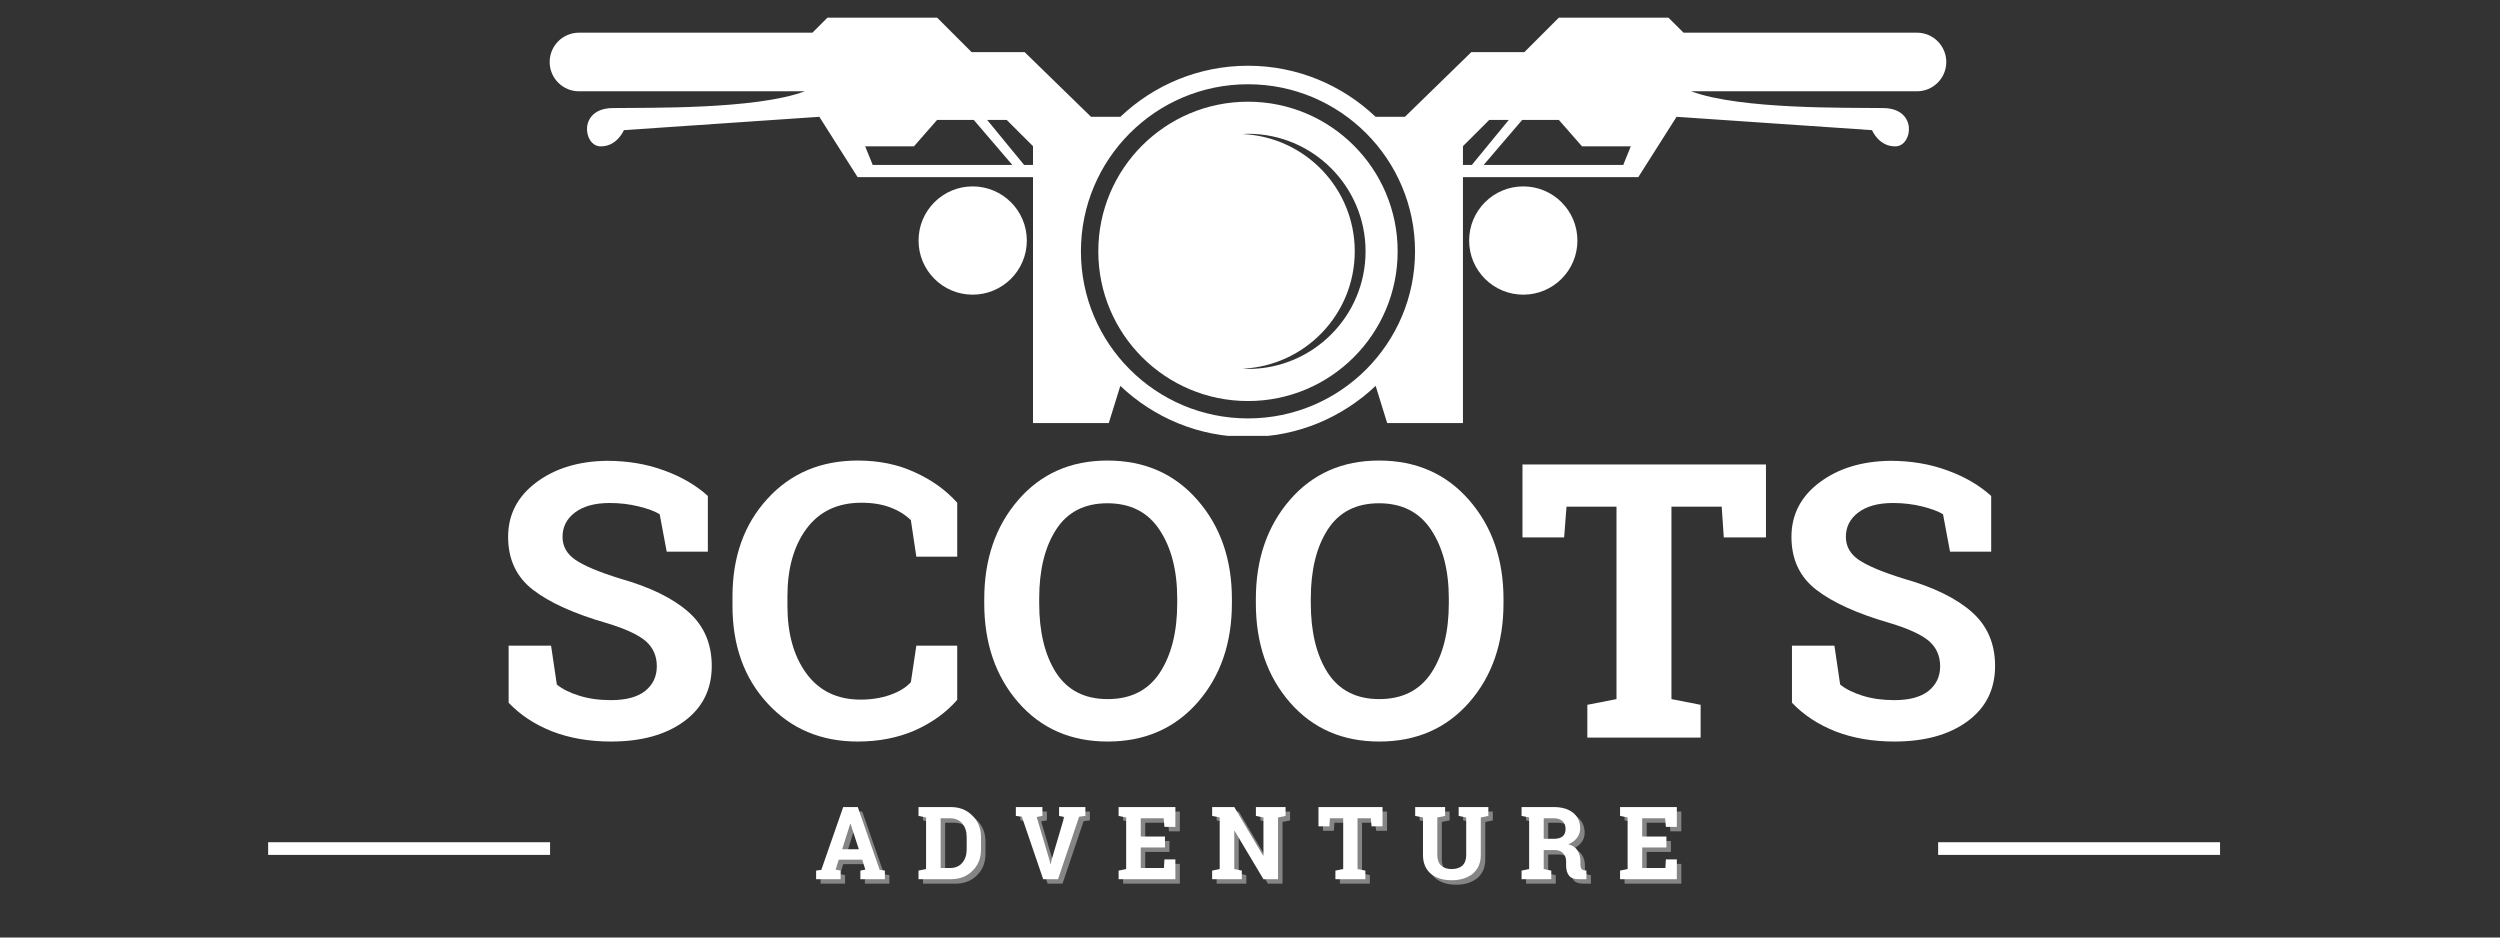 <svg xmlns="http://www.w3.org/2000/svg" xmlns:xlink="http://www.w3.org/1999/xlink" width="200" zoomAndPan="magnify" viewBox="0 0 150 56.25" height="75" preserveAspectRatio="xMidYMid meet" version="1.0"><rect x="0" y="0" width="150" height="56.25" fill="#333333" stroke="none"/><defs><g/><clipPath id="503b481232"><path d="M 32.945 1.059 L 116.965 1.059 L 116.965 26.152 L 32.945 26.152 Z M 32.945 1.059 " clip-rule="nonzero"/></clipPath></defs><path fill="#ffffff" d="M 91.395 11.184 C 93.191 11.184 94.645 12.637 94.645 14.434 C 94.645 16.227 93.191 17.68 91.395 17.68 C 89.602 17.68 88.148 16.227 88.148 14.434 C 88.148 12.637 89.602 11.184 91.395 11.184 " fill-opacity="1" fill-rule="nonzero"/><path fill="#ffffff" d="M 58.359 11.184 C 60.152 11.184 61.609 12.637 61.609 14.434 C 61.609 16.227 60.152 17.68 58.359 17.68 C 56.566 17.68 55.113 16.227 55.113 14.434 C 55.113 12.637 56.566 11.184 58.359 11.184 " fill-opacity="1" fill-rule="nonzero"/><g clip-path="url(#503b481232)"><path fill="#ffffff" d="M 51.91 8.781 L 54.836 8.781 L 56.227 7.195 L 58.426 7.195 L 60.738 9.895 L 52.363 9.895 Z M 61.445 9.895 L 59.23 7.195 L 60.402 7.195 L 61.98 8.77 L 61.98 9.895 Z M 64.855 15.082 C 64.855 9.543 69.344 5.055 74.879 5.055 C 80.414 5.055 84.902 9.543 84.902 15.082 C 84.902 20.617 80.414 25.105 74.879 25.105 C 69.344 25.105 64.855 20.617 64.855 15.082 Z M 87.777 8.77 L 89.355 7.195 L 90.527 7.195 L 88.312 9.895 L 87.777 9.895 Z M 89.02 9.895 L 91.332 7.195 L 93.531 7.195 L 94.922 8.781 L 97.848 8.781 L 97.395 9.895 Z M 32.98 3.719 C 32.98 4.691 33.766 5.477 34.738 5.477 L 48.293 5.477 C 45.301 6.59 38.793 6.449 36.738 6.484 C 34.684 6.52 35 8.746 36.008 8.781 C 37.016 8.816 37.434 7.809 37.434 7.809 L 49.16 7.008 L 51.457 10.629 L 61.98 10.629 L 61.98 25.383 L 66.527 25.383 L 67.219 23.152 C 69.215 25.047 71.906 26.219 74.879 26.219 C 77.848 26.219 80.539 25.047 82.539 23.152 L 83.23 25.383 L 87.777 25.383 L 87.777 10.629 L 98.297 10.629 L 100.594 7.008 L 112.32 7.809 C 112.32 7.809 112.738 8.816 113.75 8.781 C 114.758 8.746 115.07 6.52 113.02 6.484 C 110.965 6.449 104.457 6.59 101.465 5.477 L 115.02 5.477 C 115.988 5.477 116.777 4.691 116.777 3.719 C 116.777 2.75 115.988 1.961 115.02 1.961 L 101.012 1.961 L 100.105 1.059 L 93.531 1.059 L 91.461 3.129 L 88.277 3.129 L 84.297 7.008 L 82.535 7.008 C 80.539 5.113 77.848 3.945 74.879 3.945 C 71.91 3.945 69.219 5.113 67.223 7.008 L 65.461 7.008 L 61.48 3.129 L 58.297 3.129 L 56.227 1.059 L 49.648 1.059 L 48.746 1.961 L 34.738 1.961 C 33.766 1.961 32.98 2.75 32.98 3.719 " fill-opacity="1" fill-rule="nonzero"/></g><path fill="#ffffff" d="M 81.285 15.082 C 81.285 11.293 78.297 8.215 74.555 8.043 C 74.66 8.039 74.77 8.027 74.879 8.027 C 78.773 8.027 81.934 11.184 81.934 15.082 C 81.934 18.977 78.773 22.137 74.879 22.137 C 74.77 22.137 74.66 22.125 74.555 22.121 C 78.297 21.949 81.285 18.867 81.285 15.082 Z M 65.898 15.082 C 65.898 20.043 69.918 24.062 74.879 24.062 C 79.84 24.062 83.859 20.043 83.859 15.082 C 83.859 10.121 79.84 6.102 74.879 6.102 C 69.918 6.102 65.898 10.121 65.898 15.082 " fill-opacity="1" fill-rule="nonzero"/><g fill="#ffffff" fill-opacity="1"><g transform="translate(29.393, 44.258)"><g><path d="M 13.078 -11.156 L 10.609 -11.156 L 10.188 -13.406 C 9.895 -13.582 9.473 -13.738 8.922 -13.875 C 8.379 -14.008 7.801 -14.078 7.188 -14.078 C 6.289 -14.078 5.594 -13.883 5.094 -13.5 C 4.602 -13.125 4.359 -12.641 4.359 -12.047 C 4.359 -11.484 4.613 -11.023 5.125 -10.672 C 5.645 -10.316 6.535 -9.941 7.797 -9.547 C 9.609 -9.035 10.977 -8.367 11.906 -7.547 C 12.844 -6.723 13.312 -5.641 13.312 -4.297 C 13.312 -2.891 12.754 -1.781 11.641 -0.969 C 10.535 -0.164 9.078 0.234 7.266 0.234 C 5.961 0.234 4.785 0.031 3.734 -0.375 C 2.691 -0.789 1.82 -1.363 1.125 -2.094 L 1.125 -5.516 L 3.672 -5.516 L 4.016 -3.188 C 4.348 -2.914 4.797 -2.691 5.359 -2.516 C 5.93 -2.336 6.566 -2.25 7.266 -2.25 C 8.16 -2.25 8.844 -2.43 9.312 -2.797 C 9.781 -3.172 10.016 -3.664 10.016 -4.281 C 10.016 -4.906 9.789 -5.41 9.344 -5.797 C 8.895 -6.18 8.113 -6.539 7 -6.875 C 5.051 -7.438 3.578 -8.102 2.578 -8.875 C 1.586 -9.645 1.094 -10.703 1.094 -12.047 C 1.094 -13.379 1.656 -14.469 2.781 -15.312 C 3.906 -16.156 5.316 -16.586 7.016 -16.609 C 8.273 -16.609 9.422 -16.414 10.453 -16.031 C 11.492 -15.656 12.367 -15.145 13.078 -14.5 Z M 13.078 -11.156 "/></g></g></g><g fill="#ffffff" fill-opacity="1"><g transform="translate(43.371, 44.258)"><g><path d="M 14.062 -10.859 L 11.609 -10.859 L 11.281 -13.047 C 10.957 -13.367 10.547 -13.625 10.047 -13.812 C 9.555 -14 8.977 -14.094 8.312 -14.094 C 6.883 -14.094 5.785 -13.57 5.016 -12.531 C 4.254 -11.5 3.875 -10.148 3.875 -8.484 L 3.875 -7.906 C 3.875 -6.238 4.254 -4.883 5.016 -3.844 C 5.785 -2.801 6.867 -2.281 8.266 -2.281 C 8.91 -2.281 9.5 -2.375 10.031 -2.562 C 10.57 -2.75 10.988 -3.004 11.281 -3.328 L 11.609 -5.516 L 14.062 -5.516 L 14.062 -2.266 C 13.395 -1.504 12.551 -0.895 11.531 -0.438 C 10.508 0.008 9.363 0.234 8.094 0.234 C 5.895 0.234 4.094 -0.523 2.688 -2.047 C 1.281 -3.566 0.578 -5.52 0.578 -7.906 L 0.578 -8.469 C 0.578 -10.844 1.273 -12.797 2.672 -14.328 C 4.066 -15.859 5.875 -16.625 8.094 -16.625 C 9.363 -16.625 10.504 -16.391 11.516 -15.922 C 12.535 -15.461 13.383 -14.852 14.062 -14.094 Z M 14.062 -10.859 "/></g></g></g><g fill="#ffffff" fill-opacity="1"><g transform="translate(58.305, 44.258)"><g><path d="M 15.609 -8.062 C 15.609 -5.664 14.922 -3.68 13.547 -2.109 C 12.172 -0.547 10.375 0.234 8.156 0.234 C 5.945 0.234 4.16 -0.547 2.797 -2.109 C 1.43 -3.68 0.75 -5.664 0.75 -8.062 L 0.75 -8.312 C 0.75 -10.695 1.426 -12.676 2.781 -14.25 C 4.145 -15.832 5.93 -16.625 8.141 -16.625 C 10.367 -16.625 12.172 -15.832 13.547 -14.25 C 14.922 -12.676 15.609 -10.695 15.609 -8.312 Z M 12.328 -8.344 C 12.328 -10.031 11.973 -11.406 11.266 -12.469 C 10.566 -13.531 9.523 -14.062 8.141 -14.062 C 6.766 -14.062 5.738 -13.535 5.062 -12.484 C 4.383 -11.43 4.047 -10.051 4.047 -8.344 L 4.047 -8.062 C 4.047 -6.344 4.383 -4.953 5.062 -3.891 C 5.75 -2.836 6.781 -2.312 8.156 -2.312 C 9.539 -2.312 10.582 -2.836 11.281 -3.891 C 11.977 -4.953 12.328 -6.344 12.328 -8.062 Z M 12.328 -8.344 "/></g></g></g><g fill="#ffffff" fill-opacity="1"><g transform="translate(74.601, 44.258)"><g><path d="M 15.609 -8.062 C 15.609 -5.664 14.922 -3.68 13.547 -2.109 C 12.172 -0.547 10.375 0.234 8.156 0.234 C 5.945 0.234 4.16 -0.547 2.797 -2.109 C 1.43 -3.68 0.75 -5.664 0.75 -8.062 L 0.75 -8.312 C 0.75 -10.695 1.426 -12.676 2.781 -14.25 C 4.145 -15.832 5.93 -16.625 8.141 -16.625 C 10.367 -16.625 12.172 -15.832 13.547 -14.25 C 14.922 -12.676 15.609 -10.695 15.609 -8.312 Z M 12.328 -8.344 C 12.328 -10.031 11.973 -11.406 11.266 -12.469 C 10.566 -13.531 9.523 -14.062 8.141 -14.062 C 6.766 -14.062 5.738 -13.535 5.062 -12.484 C 4.383 -11.43 4.047 -10.051 4.047 -8.344 L 4.047 -8.062 C 4.047 -6.344 4.383 -4.953 5.062 -3.891 C 5.75 -2.836 6.781 -2.312 8.156 -2.312 C 9.539 -2.312 10.582 -2.836 11.281 -3.891 C 11.977 -4.953 12.328 -6.344 12.328 -8.062 Z M 12.328 -8.344 "/></g></g></g><g fill="#ffffff" fill-opacity="1"><g transform="translate(90.896, 44.258)"><g><path d="M 15.062 -16.391 L 15.062 -12.016 L 12.531 -12.016 L 12.406 -13.859 L 9.391 -13.859 L 9.391 -2.312 L 11.141 -1.969 L 11.141 0 L 4.344 0 L 4.344 -1.969 L 6.094 -2.312 L 6.094 -13.859 L 3.094 -13.859 L 2.953 -12.016 L 0.453 -12.016 L 0.453 -16.391 Z M 15.062 -16.391 "/></g></g></g><g fill="#ffffff" fill-opacity="1"><g transform="translate(106.393, 44.258)"><g><path d="M 13.078 -11.156 L 10.609 -11.156 L 10.188 -13.406 C 9.895 -13.582 9.473 -13.738 8.922 -13.875 C 8.379 -14.008 7.801 -14.078 7.188 -14.078 C 6.289 -14.078 5.594 -13.883 5.094 -13.5 C 4.602 -13.125 4.359 -12.641 4.359 -12.047 C 4.359 -11.484 4.613 -11.023 5.125 -10.672 C 5.645 -10.316 6.535 -9.941 7.797 -9.547 C 9.609 -9.035 10.977 -8.367 11.906 -7.547 C 12.844 -6.723 13.312 -5.641 13.312 -4.297 C 13.312 -2.891 12.754 -1.781 11.641 -0.969 C 10.535 -0.164 9.078 0.234 7.266 0.234 C 5.961 0.234 4.785 0.031 3.734 -0.375 C 2.691 -0.789 1.82 -1.363 1.125 -2.094 L 1.125 -5.516 L 3.672 -5.516 L 4.016 -3.188 C 4.348 -2.914 4.797 -2.691 5.359 -2.516 C 5.93 -2.336 6.566 -2.25 7.266 -2.25 C 8.16 -2.25 8.844 -2.43 9.312 -2.797 C 9.781 -3.172 10.016 -3.664 10.016 -4.281 C 10.016 -4.906 9.789 -5.41 9.344 -5.797 C 8.895 -6.18 8.113 -6.539 7 -6.875 C 5.051 -7.438 3.578 -8.102 2.578 -8.875 C 1.586 -9.645 1.094 -10.703 1.094 -12.047 C 1.094 -13.379 1.656 -14.469 2.781 -15.312 C 3.906 -16.156 5.316 -16.586 7.016 -16.609 C 8.273 -16.609 9.422 -16.414 10.453 -16.031 C 11.492 -15.656 12.367 -15.145 13.078 -14.5 Z M 13.078 -11.156 "/></g></g></g><g fill="#ffffff" fill-opacity="0.4"><g transform="translate(49.111, 53.021)"><g><path d="M 0.125 -0.516 L 0.438 -0.562 L 1.75 -4.328 L 2.625 -4.328 L 3.938 -0.562 L 4.25 -0.516 L 4.25 0 L 2.781 0 L 2.781 -0.516 L 3.078 -0.578 L 2.891 -1.172 L 1.484 -1.172 L 1.297 -0.578 L 1.594 -0.516 L 1.594 0 L 0.125 0 Z M 1.688 -1.797 L 2.688 -1.797 L 2.188 -3.328 L 2.172 -3.328 Z M 1.688 -1.797 "/></g></g></g><g fill="#ffffff" fill-opacity="0.4"><g transform="translate(55.208, 53.021)"><g><path d="M 2.109 -4.328 C 2.641 -4.328 3.07 -4.156 3.406 -3.812 C 3.75 -3.477 3.922 -3.047 3.922 -2.516 L 3.922 -1.797 C 3.922 -1.266 3.75 -0.832 3.406 -0.5 C 3.07 -0.164 2.641 0 2.109 0 L 0.172 0 L 0.172 -0.516 L 0.625 -0.609 L 0.625 -3.703 L 0.172 -3.797 L 0.172 -4.328 Z M 1.5 -3.656 L 1.5 -0.672 L 2.062 -0.672 C 2.375 -0.672 2.617 -0.773 2.797 -0.984 C 2.973 -1.191 3.062 -1.461 3.062 -1.797 L 3.062 -2.516 C 3.062 -2.859 2.973 -3.133 2.797 -3.344 C 2.617 -3.551 2.375 -3.656 2.062 -3.656 Z M 1.5 -3.656 "/></g></g></g><g fill="#ffffff" fill-opacity="0.4"><g transform="translate(61.126, 53.021)"><g><path d="M 1.688 -3.797 L 1.344 -3.734 L 2.109 -1.156 L 2.172 -0.906 L 2.188 -0.906 L 2.234 -1.141 L 3 -3.734 L 2.688 -3.797 L 2.688 -4.328 L 4.266 -4.328 L 4.266 -3.797 L 3.891 -3.75 L 2.625 0 L 1.734 0 L 0.453 -3.75 L 0.094 -3.797 L 0.094 -4.328 L 1.688 -4.328 Z M 1.688 -3.797 "/></g></g></g><g fill="#ffffff" fill-opacity="0.4"><g transform="translate(67.214, 53.021)"><g><path d="M 2.953 -1.906 L 1.5 -1.906 L 1.5 -0.672 L 2.891 -0.672 L 2.922 -1.188 L 3.578 -1.188 L 3.578 0 L 0.172 0 L 0.172 -0.516 L 0.625 -0.609 L 0.625 -3.703 L 0.172 -3.797 L 0.172 -4.328 L 3.578 -4.328 L 3.578 -3.141 L 2.922 -3.141 L 2.875 -3.656 L 1.5 -3.656 L 1.5 -2.562 L 2.953 -2.562 Z M 2.953 -1.906 "/></g></g></g><g fill="#ffffff" fill-opacity="0.4"><g transform="translate(72.826, 53.021)"><g><path d="M 4.578 -4.328 L 4.578 -3.797 L 4.125 -3.703 L 4.125 0 L 3.25 0 L 1.516 -2.906 L 1.5 -2.906 L 1.5 -0.609 L 1.953 -0.516 L 1.953 0 L 0.172 0 L 0.172 -0.516 L 0.625 -0.609 L 0.625 -3.703 L 0.172 -3.797 L 0.172 -4.328 L 1.5 -4.328 L 3.234 -1.406 L 3.25 -1.422 L 3.25 -3.703 L 2.797 -3.797 L 2.797 -4.328 Z M 4.578 -4.328 "/></g></g></g><g fill="#ffffff" fill-opacity="0.4"><g transform="translate(79.252, 53.021)"><g><path d="M 3.969 -4.328 L 3.969 -3.172 L 3.312 -3.172 L 3.266 -3.656 L 2.469 -3.656 L 2.469 -0.609 L 2.938 -0.516 L 2.938 0 L 1.141 0 L 1.141 -0.516 L 1.609 -0.609 L 1.609 -3.656 L 0.812 -3.656 L 0.781 -3.172 L 0.125 -3.172 L 0.125 -4.328 Z M 3.969 -4.328 "/></g></g></g><g fill="#ffffff" fill-opacity="0.4"><g transform="translate(85.07, 53.021)"><g><path d="M 1.906 -4.328 L 1.906 -3.797 L 1.438 -3.703 L 1.438 -1.453 C 1.438 -1.172 1.516 -0.957 1.672 -0.812 C 1.828 -0.676 2.035 -0.609 2.297 -0.609 C 2.566 -0.609 2.781 -0.676 2.938 -0.812 C 3.094 -0.957 3.172 -1.172 3.172 -1.453 L 3.172 -3.703 L 2.719 -3.797 L 2.719 -4.328 L 4.5 -4.328 L 4.5 -3.797 L 4.047 -3.703 L 4.047 -1.453 C 4.047 -0.973 3.883 -0.598 3.562 -0.328 C 3.238 -0.066 2.816 0.062 2.297 0.062 C 1.785 0.062 1.367 -0.066 1.047 -0.328 C 0.734 -0.598 0.578 -0.973 0.578 -1.453 L 0.578 -3.703 L 0.109 -3.797 L 0.109 -4.328 Z M 1.906 -4.328 "/></g></g></g><g fill="#ffffff" fill-opacity="0.4"><g transform="translate(91.392, 53.021)"><g><path d="M 2.109 -4.328 C 2.598 -4.328 2.984 -4.211 3.266 -3.984 C 3.547 -3.754 3.688 -3.441 3.688 -3.047 C 3.688 -2.836 3.625 -2.648 3.5 -2.484 C 3.383 -2.328 3.211 -2.195 2.984 -2.094 C 3.242 -2.02 3.426 -1.895 3.531 -1.719 C 3.645 -1.539 3.703 -1.328 3.703 -1.078 L 3.703 -0.859 C 3.703 -0.754 3.723 -0.676 3.766 -0.625 C 3.805 -0.57 3.867 -0.539 3.953 -0.531 L 4.062 -0.516 L 4.062 0 L 3.609 0 C 3.328 0 3.129 -0.07 3.016 -0.219 C 2.898 -0.375 2.844 -0.57 2.844 -0.812 L 2.844 -1.062 C 2.844 -1.27 2.785 -1.43 2.672 -1.547 C 2.566 -1.672 2.41 -1.738 2.203 -1.75 L 1.5 -1.75 L 1.5 -0.609 L 1.953 -0.516 L 1.953 0 L 0.172 0 L 0.172 -0.516 L 0.625 -0.609 L 0.625 -3.703 L 0.172 -3.797 L 0.172 -4.328 Z M 1.5 -2.422 L 2.094 -2.422 C 2.332 -2.422 2.508 -2.469 2.625 -2.562 C 2.75 -2.664 2.812 -2.816 2.812 -3.016 C 2.812 -3.211 2.75 -3.367 2.625 -3.484 C 2.508 -3.598 2.336 -3.656 2.109 -3.656 L 1.5 -3.656 Z M 1.5 -2.422 "/></g></g></g><g fill="#ffffff" fill-opacity="0.4"><g transform="translate(97.301, 53.021)"><g><path d="M 2.953 -1.906 L 1.5 -1.906 L 1.5 -0.672 L 2.891 -0.672 L 2.922 -1.188 L 3.578 -1.188 L 3.578 0 L 0.172 0 L 0.172 -0.516 L 0.625 -0.609 L 0.625 -3.703 L 0.172 -3.797 L 0.172 -4.328 L 3.578 -4.328 L 3.578 -3.141 L 2.922 -3.141 L 2.875 -3.656 L 1.5 -3.656 L 1.5 -2.562 L 2.953 -2.562 Z M 2.953 -1.906 "/></g></g></g><g fill="#ffffff" fill-opacity="1"><g transform="translate(48.842, 52.752)"><g><path d="M 0.125 -0.516 L 0.438 -0.562 L 1.75 -4.328 L 2.625 -4.328 L 3.938 -0.562 L 4.25 -0.516 L 4.25 0 L 2.781 0 L 2.781 -0.516 L 3.078 -0.578 L 2.891 -1.172 L 1.484 -1.172 L 1.297 -0.578 L 1.594 -0.516 L 1.594 0 L 0.125 0 Z M 1.688 -1.797 L 2.688 -1.797 L 2.188 -3.328 L 2.172 -3.328 Z M 1.688 -1.797 "/></g></g></g><g fill="#ffffff" fill-opacity="1"><g transform="translate(54.939, 52.752)"><g><path d="M 2.109 -4.328 C 2.641 -4.328 3.07 -4.156 3.406 -3.812 C 3.75 -3.477 3.922 -3.047 3.922 -2.516 L 3.922 -1.797 C 3.922 -1.266 3.75 -0.832 3.406 -0.5 C 3.07 -0.164 2.641 0 2.109 0 L 0.172 0 L 0.172 -0.516 L 0.625 -0.609 L 0.625 -3.703 L 0.172 -3.797 L 0.172 -4.328 Z M 1.5 -3.656 L 1.5 -0.672 L 2.062 -0.672 C 2.375 -0.672 2.617 -0.773 2.797 -0.984 C 2.973 -1.191 3.062 -1.461 3.062 -1.797 L 3.062 -2.516 C 3.062 -2.859 2.973 -3.133 2.797 -3.344 C 2.617 -3.551 2.375 -3.656 2.062 -3.656 Z M 1.5 -3.656 "/></g></g></g><g fill="#ffffff" fill-opacity="1"><g transform="translate(60.857, 52.752)"><g><path d="M 1.688 -3.797 L 1.344 -3.734 L 2.109 -1.156 L 2.172 -0.906 L 2.188 -0.906 L 2.234 -1.141 L 3 -3.734 L 2.688 -3.797 L 2.688 -4.328 L 4.266 -4.328 L 4.266 -3.797 L 3.891 -3.75 L 2.625 0 L 1.734 0 L 0.453 -3.75 L 0.094 -3.797 L 0.094 -4.328 L 1.688 -4.328 Z M 1.688 -3.797 "/></g></g></g><g fill="#ffffff" fill-opacity="1"><g transform="translate(66.945, 52.752)"><g><path d="M 2.953 -1.906 L 1.5 -1.906 L 1.5 -0.672 L 2.891 -0.672 L 2.922 -1.188 L 3.578 -1.188 L 3.578 0 L 0.172 0 L 0.172 -0.516 L 0.625 -0.609 L 0.625 -3.703 L 0.172 -3.797 L 0.172 -4.328 L 3.578 -4.328 L 3.578 -3.141 L 2.922 -3.141 L 2.875 -3.656 L 1.5 -3.656 L 1.5 -2.562 L 2.953 -2.562 Z M 2.953 -1.906 "/></g></g></g><g fill="#ffffff" fill-opacity="1"><g transform="translate(72.557, 52.752)"><g><path d="M 4.578 -4.328 L 4.578 -3.797 L 4.125 -3.703 L 4.125 0 L 3.25 0 L 1.516 -2.906 L 1.5 -2.906 L 1.5 -0.609 L 1.953 -0.516 L 1.953 0 L 0.172 0 L 0.172 -0.516 L 0.625 -0.609 L 0.625 -3.703 L 0.172 -3.797 L 0.172 -4.328 L 1.5 -4.328 L 3.234 -1.406 L 3.25 -1.422 L 3.25 -3.703 L 2.797 -3.797 L 2.797 -4.328 Z M 4.578 -4.328 "/></g></g></g><g fill="#ffffff" fill-opacity="1"><g transform="translate(78.983, 52.752)"><g><path d="M 3.969 -4.328 L 3.969 -3.172 L 3.312 -3.172 L 3.266 -3.656 L 2.469 -3.656 L 2.469 -0.609 L 2.938 -0.516 L 2.938 0 L 1.141 0 L 1.141 -0.516 L 1.609 -0.609 L 1.609 -3.656 L 0.812 -3.656 L 0.781 -3.172 L 0.125 -3.172 L 0.125 -4.328 Z M 3.969 -4.328 "/></g></g></g><g fill="#ffffff" fill-opacity="1"><g transform="translate(84.801, 52.752)"><g><path d="M 1.906 -4.328 L 1.906 -3.797 L 1.438 -3.703 L 1.438 -1.453 C 1.438 -1.172 1.516 -0.957 1.672 -0.812 C 1.828 -0.676 2.035 -0.609 2.297 -0.609 C 2.566 -0.609 2.781 -0.676 2.938 -0.812 C 3.094 -0.957 3.172 -1.172 3.172 -1.453 L 3.172 -3.703 L 2.719 -3.797 L 2.719 -4.328 L 4.5 -4.328 L 4.5 -3.797 L 4.047 -3.703 L 4.047 -1.453 C 4.047 -0.973 3.883 -0.598 3.562 -0.328 C 3.238 -0.066 2.816 0.062 2.297 0.062 C 1.785 0.062 1.367 -0.066 1.047 -0.328 C 0.734 -0.598 0.578 -0.973 0.578 -1.453 L 0.578 -3.703 L 0.109 -3.797 L 0.109 -4.328 Z M 1.906 -4.328 "/></g></g></g><g fill="#ffffff" fill-opacity="1"><g transform="translate(91.123, 52.752)"><g><path d="M 2.109 -4.328 C 2.598 -4.328 2.984 -4.211 3.266 -3.984 C 3.547 -3.754 3.688 -3.441 3.688 -3.047 C 3.688 -2.836 3.625 -2.648 3.5 -2.484 C 3.383 -2.328 3.211 -2.195 2.984 -2.094 C 3.242 -2.02 3.426 -1.895 3.531 -1.719 C 3.645 -1.539 3.703 -1.328 3.703 -1.078 L 3.703 -0.859 C 3.703 -0.754 3.723 -0.676 3.766 -0.625 C 3.805 -0.57 3.867 -0.539 3.953 -0.531 L 4.062 -0.516 L 4.062 0 L 3.609 0 C 3.328 0 3.129 -0.07 3.016 -0.219 C 2.898 -0.375 2.844 -0.57 2.844 -0.812 L 2.844 -1.062 C 2.844 -1.27 2.785 -1.43 2.672 -1.547 C 2.566 -1.672 2.41 -1.738 2.203 -1.75 L 1.5 -1.75 L 1.5 -0.609 L 1.953 -0.516 L 1.953 0 L 0.172 0 L 0.172 -0.516 L 0.625 -0.609 L 0.625 -3.703 L 0.172 -3.797 L 0.172 -4.328 Z M 1.5 -2.422 L 2.094 -2.422 C 2.332 -2.422 2.508 -2.469 2.625 -2.562 C 2.75 -2.664 2.812 -2.816 2.812 -3.016 C 2.812 -3.211 2.75 -3.367 2.625 -3.484 C 2.508 -3.598 2.336 -3.656 2.109 -3.656 L 1.5 -3.656 Z M 1.5 -2.422 "/></g></g></g><g fill="#ffffff" fill-opacity="1"><g transform="translate(97.032, 52.752)"><g><path d="M 2.953 -1.906 L 1.5 -1.906 L 1.5 -0.672 L 2.891 -0.672 L 2.922 -1.188 L 3.578 -1.188 L 3.578 0 L 0.172 0 L 0.172 -0.516 L 0.625 -0.609 L 0.625 -3.703 L 0.172 -3.797 L 0.172 -4.328 L 3.578 -4.328 L 3.578 -3.141 L 2.922 -3.141 L 2.875 -3.656 L 1.5 -3.656 L 1.5 -2.562 L 2.953 -2.562 Z M 2.953 -1.906 "/></g></g></g><path stroke-linecap="butt" transform="matrix(0.38, -0, 0, 0.38, 16.091, 50.534)" fill="none" stroke-linejoin="miter" d="M -0.004 0.999 L 44.507 0.999 " stroke="#ffffff" stroke-width="2" stroke-opacity="1" stroke-miterlimit="4"/><path stroke-linecap="butt" transform="matrix(0.38, -0, 0, 0.38, 116.29, 50.534)" fill="none" stroke-linejoin="miter" d="M -0.004 0.999 L 44.507 0.999 " stroke="#ffffff" stroke-width="2" stroke-opacity="1" stroke-miterlimit="4"/></svg>